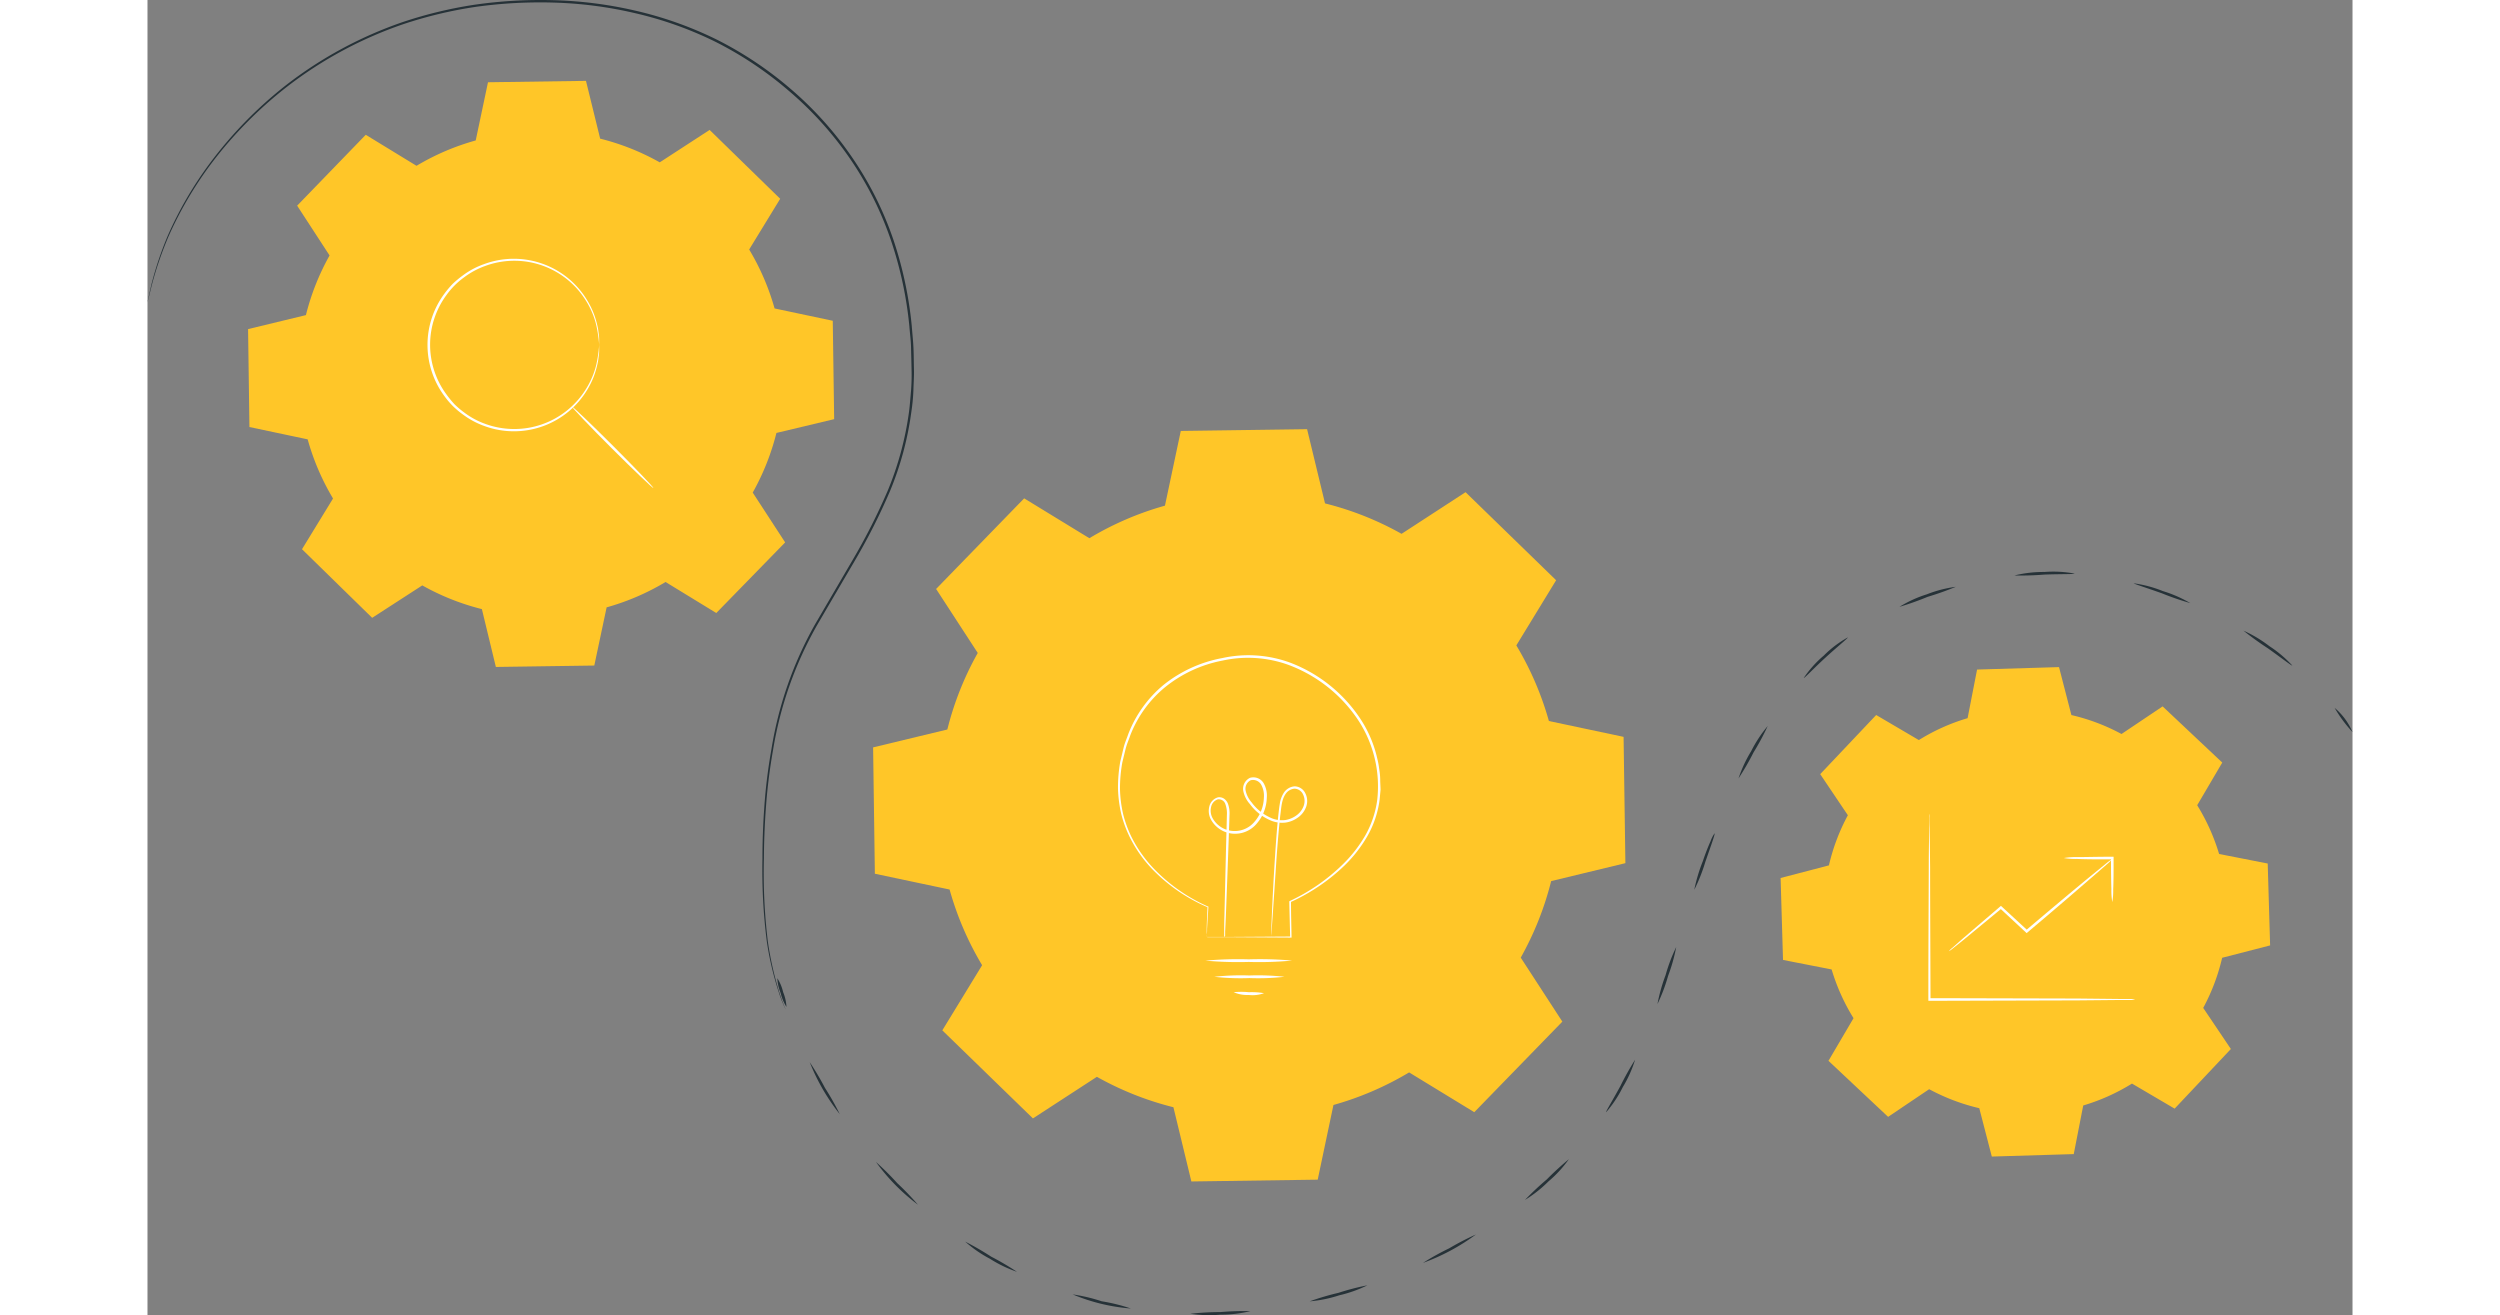 <svg xmlns="http://www.w3.org/2000/svg" width="380.96" height="200.411" viewBox="0 0 439.96 262.411">
  <rect x="0" y="0" width="439.96" height="262.411" fill="#808080" stroke="none"/>
  <defs>
    <style>
      .cls-1 {
        fill: #ffc628;
        fill-rule: evenodd;
      }

      .cls-2 {
        fill: #fff;
      }

      .cls-3 {
        fill: #263238;
      }
    </style>
  </defs>
  <g id="Processing-pana" transform="translate(-32.51 -28.337)">
    <g id="freepik--Gears--inject-47">
      <path id="Tracé_1243" data-name="Tracé 1243" class="cls-1" d="M86.19,61.42A48,48,0,0,1,98,56.36l2.45-11.61L120,44.47,122.83,56a47.92,47.92,0,0,1,11.89,4.73l9.95-6.47L158.75,68l-6.19,10.12a48,48,0,0,1,5.07,11.76l11.61,2.46.28,19.63L158,114.72a48.38,48.38,0,0,1-4.73,11.9l6.47,9.94L146,150.65l-10.12-6.19a48,48,0,0,1-11.76,5.06l-2.46,11.61-19.64.28-2.79-11.54a47.92,47.92,0,0,1-11.89-4.73l-10,6.47-14-13.69,6.19-10.12A48,48,0,0,1,64.47,116l-11.62-2.46L52.58,94l11.54-2.79a48,48,0,0,1,4.72-11.9l-6.47-9.94L76.06,55.23l10.13,6.19Z"/>
      <path id="Tracé_1244" data-name="Tracé 1244" class="cls-2" d="M122.63,97.16A25.15,25.15,0,0,0,122,93a16.09,16.09,0,0,0-1.89-4.48,16.8,16.8,0,0,0-20.18-7.13,16,16,0,0,0-4.24,2.28,15.47,15.47,0,0,0-3.54,3.56,16.69,16.69,0,0,0,0,19.79,20.622,20.622,0,0,0,1.64,2,18,18,0,0,0,1.9,1.61,15.75,15.75,0,0,0,4.24,2.29,16.824,16.824,0,0,0,20.18-7.14,16.33,16.33,0,0,0,1.9-4.48,25.63,25.63,0,0,0,.62-4.12.8.8,0,0,1,0,.27c0,.22,0,.48,0,.81a7.6,7.6,0,0,1-.11,1.32,11.328,11.328,0,0,1-.32,1.77,16.08,16.08,0,0,1-1.84,4.58,17.066,17.066,0,0,1-20.55,7.44A16.36,16.36,0,0,1,95.39,111a15.81,15.81,0,0,1-3.65-3.65,17.16,17.16,0,0,1,0-20.4,19.2,19.2,0,0,1,1.69-2,20.261,20.261,0,0,1,2-1.66A16,16,0,0,1,99.76,81a17.082,17.082,0,0,1,20.57,7.4A16.19,16.19,0,0,1,122.2,93a11.652,11.652,0,0,1,.32,1.78,7.421,7.421,0,0,1,.11,1.31q0,.495,0,.81a.9.9,0,0,1,0,.26Z"/>
      <path id="Tracé_1245" data-name="Tracé 1245" class="cls-2" d="M117.28,109.54c.1-.1,3.8,3.44,8.27,7.91s8,8.17,7.91,8.27-3.81-3.44-8.28-7.9S117.18,109.64,117.28,109.54Z"/>
      <path id="Tracé_1246" data-name="Tracé 1246" class="cls-1" d="M220.43,135.73a61.421,61.421,0,0,1,15.09-6.5l3.16-14.91,25.2-.35,3.58,14.81a61.54,61.54,0,0,1,15.27,6.07l12.77-8.31,18.07,17.57-7.94,13a62,62,0,0,1,6.5,15.09l14.9,3.16.36,25.2-14.81,3.58a61.931,61.931,0,0,1-6.07,15.27l8.3,12.77-17.57,18.07-13-7.94a62,62,0,0,1-15.1,6.5L266,263.71l-25.21.36-3.58-14.81a61.849,61.849,0,0,1-15.27-6.07l-12.76,8.3L191.1,233.92l7.94-13a61.62,61.62,0,0,1-6.49-15.1l-14.91-3.15-.35-25.21,14.81-3.57a61.539,61.539,0,0,1,6.07-15.27l-8.31-12.77,17.57-18.08,13,7.95Z"/>
      <path id="Tracé_1247" data-name="Tracé 1247" class="cls-2" d="M243.81,215.28h4.47l12.37-.08-.15.15c-.05-2.12-.11-4.51-.17-7.07v-.12l.11-.05A38.06,38.06,0,0,0,271,200.8a26.721,26.721,0,0,0,4.44-5.68,19.66,19.66,0,0,0,2.44-7.23,24.05,24.05,0,0,0-3.79-15.84,28.77,28.77,0,0,0-13.79-11,23.73,23.73,0,0,0-13.24-.92,26,26,0,0,0-11.51,5.32,23.39,23.39,0,0,0-6.94,9.59c-.31.91-.7,1.78-.93,2.69s-.44,1.82-.66,2.71a28.86,28.86,0,0,0-.47,5.34,24.81,24.81,0,0,0,.63,5,23.079,23.079,0,0,0,1.63,4.48,25.771,25.771,0,0,0,5,6.91,34.14,34.14,0,0,0,10.32,7.05h.06v.06q-.18,2.9-.27,4.41a5.175,5.175,0,0,1-.07,1.14,2.548,2.548,0,0,1,0,.39,1.532,1.532,0,0,1,0-.36c0-.27,0-.64,0-1.12,0-1,.09-2.51.16-4.47l.06.1a33.88,33.88,0,0,1-10.47-7,25.711,25.711,0,0,1-5.1-7,23.44,23.44,0,0,1-1.68-4.55,25.787,25.787,0,0,1-.67-5.12,29.792,29.792,0,0,1,.46-5.43c.22-.91.44-1.82.66-2.75s.63-1.82.94-2.74a23.9,23.9,0,0,1,7.06-9.81A26.49,26.49,0,0,1,247,159.63a24.19,24.19,0,0,1,13.52.93,29.23,29.23,0,0,1,14,11.21,23.93,23.93,0,0,1,3.37,7.95,14.5,14.5,0,0,1,.38,2.07,13.192,13.192,0,0,1,.2,2.07c0,.69.06,1.38.07,2.06l-.19,2a19.82,19.82,0,0,1-2.52,7.39,27.21,27.21,0,0,1-4.53,5.77,38.36,38.36,0,0,1-10.74,7.26l.11-.17c0,2.56.08,5,.11,7.08v.16h-.16l-12.46-.08h-4.11Z"/>
      <path id="Tracé_1248" data-name="Tracé 1248" class="cls-2" d="M260.89,220a71.661,71.661,0,0,1-8.65.27,73,73,0,0,1-8.65-.26,73,73,0,0,1,8.65-.26,71.917,71.917,0,0,1,8.65.25Z"/>
      <path id="Tracé_1249" data-name="Tracé 1249" class="cls-2" d="M255.29,226.5a6.66,6.66,0,0,1-3.06.36,6.74,6.74,0,0,1-3-.55,15,15,0,0,1,3.05,0A14.728,14.728,0,0,1,255.29,226.5Z"/>
      <path id="Tracé_1250" data-name="Tracé 1250" class="cls-2" d="M247.34,215.28a.9.9,0,0,1,0-.28v-.84c0-.78,0-1.85.05-3.22.07-2.83.16-6.86.28-11.83.06-2.5.14-5.23.21-8.17a5.37,5.37,0,0,0-.29-2.11,1.39,1.39,0,0,0-1.52-1,2,2,0,0,0-1.34,1.52,3.1,3.1,0,0,0,.28,2.2,5,5,0,0,0,3.86,2.57,5.14,5.14,0,0,0,4.5-1.8,7.68,7.68,0,0,0,1.89-4.84,4.56,4.56,0,0,0-.53-2.56,1.88,1.88,0,0,0-2.11-.9,1.9,1.9,0,0,0-1,2.07,5.23,5.23,0,0,0,1.2,2.35,9.52,9.52,0,0,0,4.17,3.22,5.42,5.42,0,0,0,2.51.3,5.07,5.07,0,0,0,2.28-.95,4,4,0,0,0,1.43-1.9,2.92,2.92,0,0,0-.13-2.25,1.94,1.94,0,0,0-1.71-1.16,2.37,2.37,0,0,0-1.79,1.07c-.83,1.23-.84,2.84-1.05,4.27-.32,2.91-.53,5.64-.72,8.13-.33,5-.6,9-.79,11.8-.1,1.37-.17,2.44-.22,3.21a7.609,7.609,0,0,1-.07.84,1.18,1.18,0,0,1,0,.28,1.231,1.231,0,0,1,0-.28v-.84c0-.77.07-1.85.12-3.22.12-2.79.31-6.83.64-11.81.16-2.5.35-5.23.65-8.16.09-.73.16-1.47.29-2.23a5.461,5.461,0,0,1,.81-2.25,2.83,2.83,0,0,1,2.16-1.28,2.42,2.42,0,0,1,2.14,1.41,3.38,3.38,0,0,1,.17,2.63,4.46,4.46,0,0,1-1.59,2.14,5.55,5.55,0,0,1-2.51,1.05,5.85,5.85,0,0,1-2.75-.32,9.94,9.94,0,0,1-4.4-3.38,5.55,5.55,0,0,1-1.31-2.59,2.42,2.42,0,0,1,1.35-2.64,2.39,2.39,0,0,1,2.74,1.12,5,5,0,0,1,.6,2.85,8.2,8.2,0,0,1-2,5.16,5.62,5.62,0,0,1-4.94,2,5.48,5.48,0,0,1-4.23-2.85,3.61,3.61,0,0,1-.3-2.54,2.47,2.47,0,0,1,1.71-1.84,1.68,1.68,0,0,1,1.27.29,2.22,2.22,0,0,1,.75,1,5.75,5.75,0,0,1,.3,2.3c-.1,2.93-.19,5.66-.28,8.16-.18,5-.33,9-.44,11.83-.06,1.36-.11,2.44-.15,3.21v.84A1,1,0,0,1,247.34,215.28Z"/>
      <path id="Tracé_1251" data-name="Tracé 1251" class="cls-2" d="M259.37,223.23a46.547,46.547,0,0,1-7,.26,46.551,46.551,0,0,1-7-.26,48.18,48.18,0,0,1,7-.26A48.18,48.18,0,0,1,259.37,223.23Z"/>
      <path id="Tracé_1252" data-name="Tracé 1252" class="cls-1" d="M385.94,176a39.63,39.63,0,0,1,9.73-4.37l1.89-9.7,16.35-.49,2.47,9.57a40,40,0,0,1,10,3.78l8.2-5.51,11.9,11.21-5,8.51a40.57,40.57,0,0,1,4.37,9.73l9.7,1.9.48,16.34-9.57,2.47a40,40,0,0,1-3.78,10l5.52,8.2-11.22,11.9-8.51-5a40,40,0,0,1-9.73,4.37l-1.89,9.7-16.35.49-2.5-9.65a40.39,40.39,0,0,1-10-3.79l-8.19,5.52L367.91,240l5-8.51a40.319,40.319,0,0,1-4.37-9.72l-9.7-1.9-.48-16.35L368,201a39.9,39.9,0,0,1,3.78-10l-5.52-8.2L377.43,171Z"/>
      <path id="Tracé_1253" data-name="Tracé 1253" class="cls-2" d="M429.09,227.81a4.832,4.832,0,0,1-.79.05h-2.27l-8.37.08-27.59.08h-2.23v-.26c0-10.31.06-19.55.08-26.28,0-3.3.07-6,.09-7.9v-2.14a6.012,6.012,0,0,1,.05-.74,3.24,3.24,0,0,1,0,.74c0,.54,0,1.25.05,2.14,0,1.92.05,4.6.08,7.9,0,6.73.05,16,.08,26.28l-.26-.26h2l27.59.07,8.37.09h2.27a4,4,0,0,1,.85.15Z"/>
      <path id="Tracé_1254" data-name="Tracé 1254" class="cls-2" d="M424.54,199.74a10.588,10.588,0,0,1-1.22,1.17l-3.46,3c-2.94,2.55-7,6.05-11.55,9.88l-.68.58-.18.15-.17-.16-5.13-4.77h.32l-7.54,6.22-2.19,1.75a4.761,4.761,0,0,1-.82.58,4.19,4.19,0,0,1,.72-.7l2.1-1.86,7.42-6.36.16-.14.16.14,5.15,4.75h-.34l.69-.58c4.52-3.83,8.64-7.28,11.64-9.76l3.57-2.91a10.192,10.192,0,0,1,1.35-.98Z"/>
      <path id="Tracé_1255" data-name="Tracé 1255" class="cls-2" d="M424.54,208.33a13.273,13.273,0,0,1-.18-2.56c-.05-1.59-.08-3.78-.08-6.23l.26.26h-.44c-2.55,0-4.86,0-6.53-.08a14.879,14.879,0,0,1-2.71-.18,14.229,14.229,0,0,1,2.71-.19c1.67,0,4-.07,6.53-.07h.7v.26c0,2.45,0,4.64-.08,6.23a13.268,13.268,0,0,1-.18,2.56Z"/>
      <path id="Tracé_1256" data-name="Tracé 1256" class="cls-3" d="M160,229.24a9.15,9.15,0,0,1-1.16-2.78,8.9,8.9,0,0,1-.66-2.94,8.87,8.87,0,0,1,1.16,2.78A8.76,8.76,0,0,1,160,229.24Z"/>
      <path id="Tracé_1257" data-name="Tracé 1257" class="cls-3" d="M170.64,250.64a40.64,40.64,0,0,1-6-10.38,56.772,56.772,0,0,1,3.05,5.15,53.422,53.422,0,0,1,2.95,5.23Z"/>
      <path id="Tracé_1258" data-name="Tracé 1258" class="cls-3" d="M186.24,268.71a39.408,39.408,0,0,1-8.38-8.53,55.779,55.779,0,0,1,4.24,4.22,55.265,55.265,0,0,1,4.14,4.31Z"/>
      <path id="Tracé_1259" data-name="Tracé 1259" class="cls-3" d="M206,282.1a25.6,25.6,0,0,1-5.41-2.61,24.5,24.5,0,0,1-4.93-3.42,58.536,58.536,0,0,1,5.19,3A55.4,55.4,0,0,1,206,282.1Z"/>
      <path id="Tracé_1260" data-name="Tracé 1260" class="cls-3" d="M228.72,289.42a37.27,37.27,0,0,1-11.62-2.82,35.434,35.434,0,0,1,5.82,1.38,35.575,35.575,0,0,1,5.8,1.44Z"/>
      <path id="Tracé_1261" data-name="Tracé 1261" class="cls-3" d="M252.59,289.94a25.279,25.279,0,0,1-6,.71,25.561,25.561,0,0,1-6-.18,53,53,0,0,1,6-.34,56.411,56.411,0,0,1,6-.19Z"/>
      <path id="Tracé_1262" data-name="Tracé 1262" class="cls-3" d="M275.92,284.79a26.4,26.4,0,0,1-5.64,2,25.93,25.93,0,0,1-5.88,1.2,51.579,51.579,0,0,1,5.74-1.7A48.861,48.861,0,0,1,275.92,284.79Z"/>
      <path id="Tracé_1263" data-name="Tracé 1263" class="cls-3" d="M297.57,274.65A41.49,41.49,0,0,1,287,280.32a51.008,51.008,0,0,1,5.23-2.91,52.265,52.265,0,0,1,5.34-2.76Z"/>
      <path id="Tracé_1264" data-name="Tracé 1264" class="cls-3" d="M316.12,259.62a23.612,23.612,0,0,1-4.06,4.42,25.128,25.128,0,0,1-4.71,3.72,56.722,56.722,0,0,1,4.36-4.1A57.741,57.741,0,0,1,316.12,259.62Z"/>
      <path id="Tracé_1265" data-name="Tracé 1265" class="cls-3" d="M329.33,239.77a24.37,24.37,0,0,1-2.46,5.48,23.309,23.309,0,0,1-3.32,5c-.12-.09,1.29-2.36,2.86-5.25a57.81,57.81,0,0,1,2.92-5.23Z"/>
      <path id="Tracé_1266" data-name="Tracé 1266" class="cls-3" d="M337.53,217.3a34.541,34.541,0,0,1-1.62,5.76,34.407,34.407,0,0,1-2.12,5.61,34.222,34.222,0,0,1,1.62-5.77,33.442,33.442,0,0,1,2.12-5.6Z"/>
      <path id="Tracé_1267" data-name="Tracé 1267" class="cls-3" d="M345.18,194.61c.16.07-.76,2.58-1.84,5.7a34.18,34.18,0,0,1-2.21,5.57,33.53,33.53,0,0,1,1.72-5.74c.53-1.57,1.1-3,1.53-3.95a6.821,6.821,0,0,1,.8-1.58Z"/>
      <path id="Tracé_1268" data-name="Tracé 1268" class="cls-3" d="M355.79,173.19a49.7,49.7,0,0,1-2.83,5.27,51.108,51.108,0,0,1-3,5.19,26.271,26.271,0,0,1,2.53-5.44A26.061,26.061,0,0,1,355.79,173.19Z"/>
      <path id="Tracé_1269" data-name="Tracé 1269" class="cls-3" d="M371.76,155.52c.09.12-2,1.78-4.42,4s-4.25,4.19-4.36,4.08a22,22,0,0,1,4-4.46,21.439,21.439,0,0,1,4.78-3.62Z"/>
      <path id="Tracé_1270" data-name="Tracé 1270" class="cls-3" d="M393.32,145.42a58.616,58.616,0,0,1-5.62,2,58.236,58.236,0,0,1-5.63,2,23.892,23.892,0,0,1,5.46-2.5,24.409,24.409,0,0,1,5.79-1.5Z"/>
      <path id="Tracé_1271" data-name="Tracé 1271" class="cls-3" d="M417,142.78c0,.15-2.69.08-6,.2a58.348,58.348,0,0,1-6,.18,24.391,24.391,0,0,1,6-.7,23,23,0,0,1,6,.32Z"/>
      <path id="Tracé_1272" data-name="Tracé 1272" class="cls-3" d="M440.1,148.67a55.5,55.5,0,0,1-5.66-1.95c-3.1-1.11-5.66-1.9-5.62-2a24.421,24.421,0,0,1,5.8,1.55,25.37,25.37,0,0,1,5.48,2.4Z"/>
      <path id="Tracé_1273" data-name="Tracé 1273" class="cls-3" d="M460.46,161.13c-.1.11-2.2-1.54-4.89-3.45a56.427,56.427,0,0,1-4.85-3.51,25.5,25.5,0,0,1,5.15,3.08A24,24,0,0,1,460.46,161.13Z"/>
      <path id="Tracé_1274" data-name="Tracé 1274" class="cls-3" d="M472.47,174.4a26.179,26.179,0,0,1-3.56-4.82,13,13,0,0,1,3.56,4.82Z"/>
      <path id="Tracé_1275" data-name="Tracé 1275" class="cls-3" d="M32.51,88.66s.05-.31.18-.9l.6-2.65a68,68,0,0,1,3.33-9.89A74.441,74.441,0,0,1,44.89,61,82.21,82.21,0,0,1,60.15,45.33,80.9,80.9,0,0,1,83.41,32.75a85.11,85.11,0,0,1,14.36-3.47,92.43,92.43,0,0,1,15.65-.91,81.771,81.771,0,0,1,16.33,2.07,74.439,74.439,0,0,1,16.19,5.72A72.59,72.59,0,0,1,160.75,46,69.871,69.871,0,0,1,173,59.59,67.56,67.56,0,0,1,181.28,76,77.249,77.249,0,0,1,185,93.34c.11,1.46.27,2.91.34,4.35s.06,2.89.1,4.32-.08,2.87-.11,4.29a39.4,39.4,0,0,1-.41,4.22,62.929,62.929,0,0,1-4.3,15.9,123.262,123.262,0,0,1-7.1,14q-3.86,6.57-7.46,12.74a74.76,74.76,0,0,0-8.73,24.8,109.79,109.79,0,0,0-1.42,11.44c-.27,3.63-.39,7.07-.41,10.29a113.49,113.49,0,0,0,.78,16.45,66.149,66.149,0,0,0,2.28,10.15c.37,1.14.68,2,.91,2.55.11.29.21.5.27.64a1.626,1.626,0,0,1,.08.22,23.06,23.06,0,0,1-1.35-3.38,61.441,61.441,0,0,1-2.39-10.15,112.662,112.662,0,0,1-.87-16.49c0-3.22.11-6.66.37-10.3A107.685,107.685,0,0,1,157,177.85a75,75,0,0,1,8.71-24.95l7.44-12.74a122.658,122.658,0,0,0,7.06-13.93,63.14,63.14,0,0,0,4.25-15.77c.18-1.39.27-2.79.4-4.19a40.08,40.08,0,0,0,.1-4.25c-.02-1.42-.07-2.86-.1-4.3s-.23-2.88-.34-4.33a76.2,76.2,0,0,0-3.73-17.27,66.69,66.69,0,0,0-8.18-16.23,69.19,69.19,0,0,0-12.2-13.48,72.15,72.15,0,0,0-14.69-9.79,73.47,73.47,0,0,0-16.08-5.69,80.831,80.831,0,0,0-16.24-2.08,92.44,92.44,0,0,0-15.56.88,85,85,0,0,0-14.29,3.43A80.67,80.67,0,0,0,60.38,45.62a82.06,82.06,0,0,0-15.25,15.5A75.159,75.159,0,0,0,36.8,75.3a71.18,71.18,0,0,0-3.41,9.84l-.65,2.63Z"/>
    </g>
  </g>
</svg>
